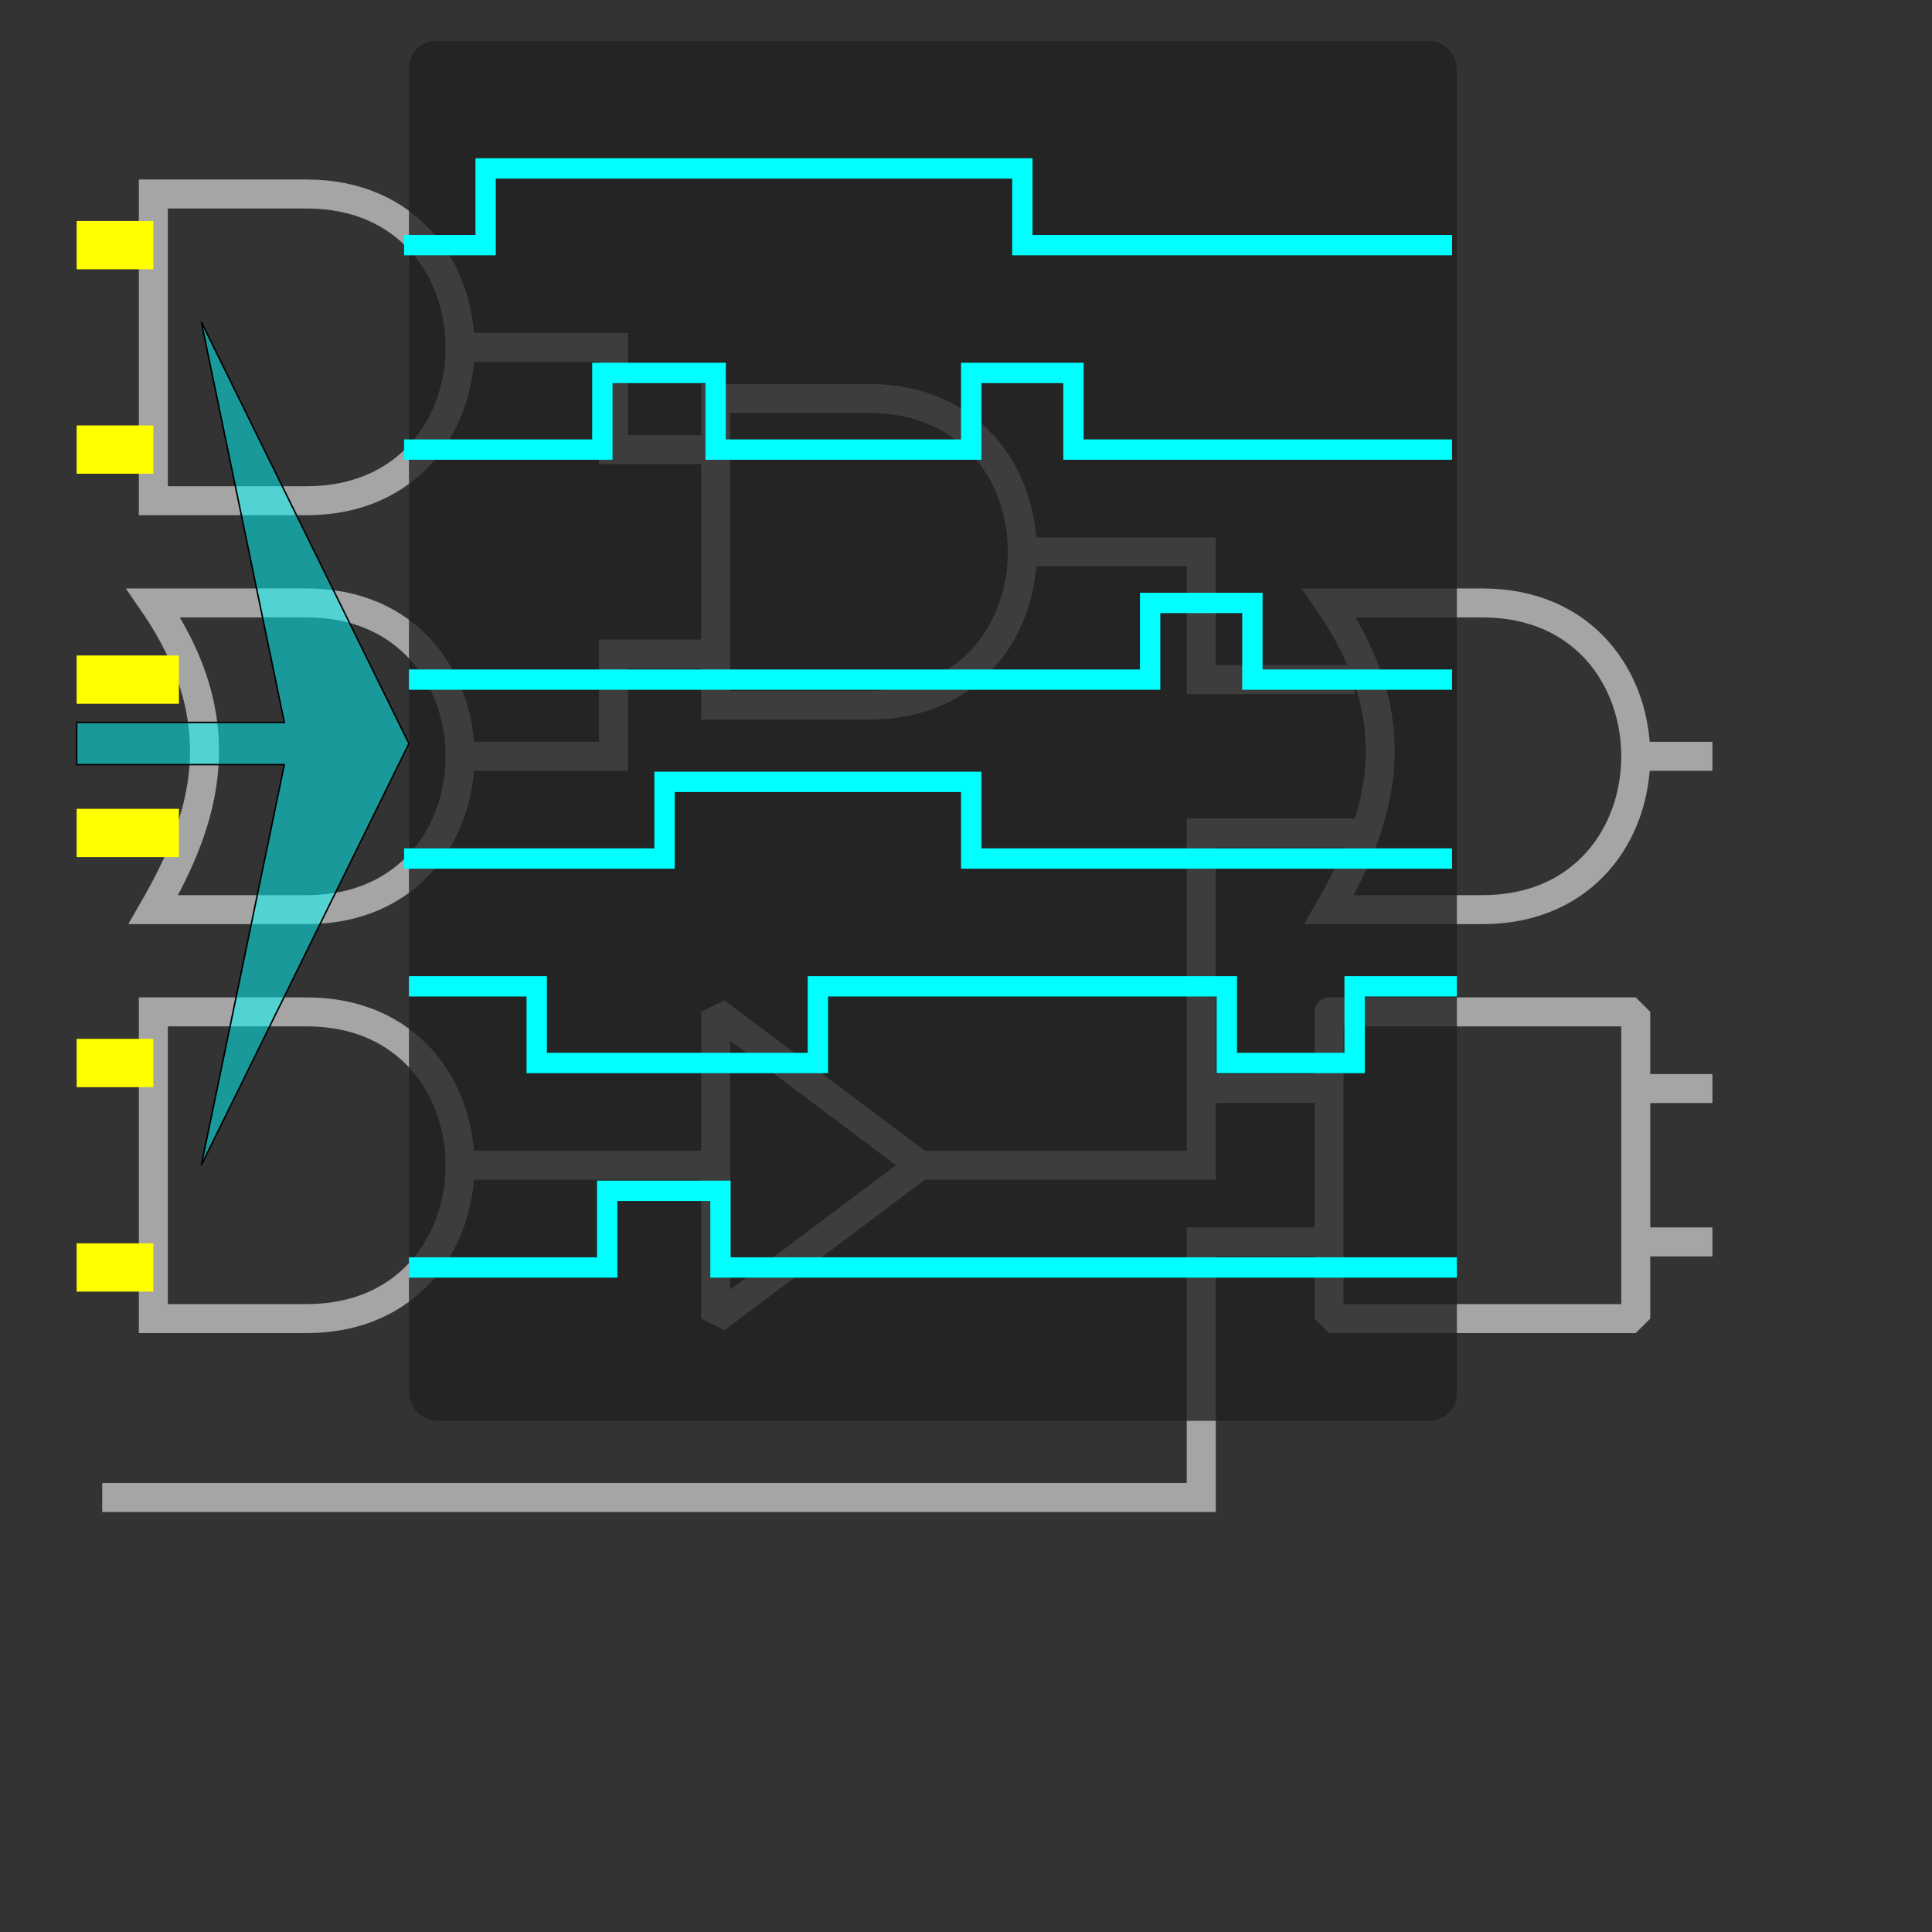 <?xml version="1.0" encoding="UTF-8" standalone="no"?>
<!-- Created with Inkscape (http://www.inkscape.org/) -->

<svg
   xmlns:dc="http://purl.org/dc/elements/1.1/"
   xmlns:cc="http://creativecommons.org/ns#"
   xmlns:rdf="http://www.w3.org/1999/02/22-rdf-syntax-ns#"
   xmlns:svg="http://www.w3.org/2000/svg"
   xmlns="http://www.w3.org/2000/svg"
   xmlns:sodipodi="http://sodipodi.sourceforge.net/DTD/sodipodi-0.dtd"
   xmlns:inkscape="http://www.inkscape.org/namespaces/inkscape"
   width="400mm"
   height="400mm"
   viewBox="0 0 400 400"
   version="1.1"
   id="svg821"
   inkscape:version="0.92.5 (2060ec1f9f, 2020-04-08)"
   sodipodi:docname="select_input.svg"
   inkscape:export-filename="/home/langhein/src/hal/plugins/gui/resources/icons/simulation_wizard/select_input.png"
   inkscape:export-xdpi="96"
   inkscape:export-ydpi="96">
  <rect x="0" y="0" width="400" height="400" fill="#333333" stroke="none"/>
  <defs
     id="defs815" />
  <sodipodi:namedview
     id="base"
     pagecolor="#ffffff"
     bordercolor="#666666"
     borderopacity="1.0"
     inkscape:pageopacity="0.0"
     inkscape:pageshadow="2"
     inkscape:zoom="0.49497475"
     inkscape:cx="378.71074"
     inkscape:cy="738.24644"
     inkscape:document-units="mm"
     inkscape:current-layer="layer1"
     showgrid="true"
     inkscape:window-width="2560"
     inkscape:window-height="1375"
     inkscape:window-x="1"
     inkscape:window-y="0"
     inkscape:window-maximized="1">
    <inkscape:grid
       type="xygrid"
       id="grid1366" />
  </sodipodi:namedview>
  <g
     inkscape:label="Layer 1"
     inkscape:groupmode="layer"
     id="layer1"
     transform="translate(0,103)">
    <path
       style="fill:none;stroke:#a5a5a5;stroke-width:6;stroke-linecap:butt;stroke-linejoin:miter;stroke-miterlimit:4;stroke-dasharray:none;stroke-opacity:1"
       d="M 31.75,-62.833 V 0.667 H 63.5 c 42.333,0 42.333,-63.5 0,-63.5 z"
       id="path1368"
       inkscape:connector-curvature="0"
       sodipodi:nodetypes="ccccc" />
    <path
       style="fill:none;stroke:#a5a5a5;stroke-width:6;stroke-linecap:butt;stroke-linejoin:miter;stroke-miterlimit:4;stroke-dasharray:none;stroke-opacity:1"
       d="m 31.75,21.833 c 17.053,24.821 10.872,44.663 0,63.5 H 63.5 c 42.333,0 42.333,-63.5 0,-63.5 z"
       id="path1368-5"
       inkscape:connector-curvature="0"
       sodipodi:nodetypes="ccccc" />
    <path
       style="fill:none;stroke:#a5a5a5;stroke-width:6;stroke-linecap:butt;stroke-linejoin:miter;stroke-miterlimit:4;stroke-dasharray:none;stroke-opacity:1"
       d="M 31.75,106.5 V 170 H 63.5 c 42.333,0 42.333,-63.5 0,-63.5 z"
       id="path1368-0"
       inkscape:connector-curvature="0"
       sodipodi:nodetypes="ccccc" />
    <path
       style="fill:none;stroke:#a5a5a5;stroke-width:6;stroke-linecap:butt;stroke-linejoin:miter;stroke-miterlimit:4;stroke-dasharray:none;stroke-opacity:1"
       d="m 148.167,-20.5 v 63.5 h 31.75 c 42.333,0 42.333,-63.5 0,-63.5 z"
       id="path1368-8"
       inkscape:connector-curvature="0"
       sodipodi:nodetypes="ccccc" />
    <path
       style="fill:none;stroke:#a5a5a5;stroke-width:6;stroke-linecap:round;stroke-linejoin:bevel;stroke-miterlimit:4;stroke-dasharray:none;stroke-opacity:1"
       d="m 148.167,106.5 v 63.5 L 190.5,138.25 Z"
       id="path1416"
       inkscape:connector-curvature="0" />
    <path
       style="fill:none;stroke:#ffff00;stroke-width:10;stroke-linecap:butt;stroke-linejoin:miter;stroke-miterlimit:4;stroke-dasharray:none;stroke-opacity:1"
       d="m 15.875,-52.25 15.875,4e-6"
       id="path1418"
       inkscape:connector-curvature="0"
       sodipodi:nodetypes="cc" />
    <path
       style="fill:none;stroke:#a5a5a5;stroke-width:6;stroke-linecap:butt;stroke-linejoin:miter;stroke-miterlimit:4;stroke-dasharray:none;stroke-opacity:1"
       d="m 275.167,21.833 c 17.053,24.821 10.872,44.663 0,63.5 h 31.75 c 42.333,0 42.333,-63.5 0,-63.5 z"
       id="path1368-5-5"
       inkscape:connector-curvature="0"
       sodipodi:nodetypes="ccccc" />
    <path
       style="fill:none;stroke:#a5a5a5;stroke-width:6;stroke-linecap:butt;stroke-linejoin:miter;stroke-miterlimit:4;stroke-dasharray:none;stroke-opacity:1"
       d="M 95.25,-31.083 H 127 v 21.167 h 21.167"
       id="path1435"
       inkscape:connector-curvature="0" />
    <path
       style="fill:none;stroke:#a5a5a5;stroke-width:6;stroke-linecap:butt;stroke-linejoin:miter;stroke-miterlimit:4;stroke-dasharray:none;stroke-opacity:1"
       d="M 95.25,53.583 H 127 V 32.417 h 21.167"
       id="path1437"
       inkscape:connector-curvature="0" />
    <path
       style="fill:none;stroke:#a5a5a5;stroke-width:6;stroke-linecap:butt;stroke-linejoin:miter;stroke-miterlimit:4;stroke-dasharray:none;stroke-opacity:1"
       d="m 280.458,37.708 h -31.75 V 11.25 h -37.042"
       id="path1441"
       inkscape:connector-curvature="0" />
    <path
       style="fill:none;stroke:#a5a5a5;stroke-width:6;stroke-linecap:butt;stroke-linejoin:miter;stroke-miterlimit:4;stroke-dasharray:none;stroke-opacity:1"
       d="M 95.25,138.25 H 148.167"
       id="path1443"
       inkscape:connector-curvature="0" />
    <path
       style="fill:none;stroke:#a5a5a5;stroke-width:6;stroke-linecap:round;stroke-linejoin:bevel;stroke-miterlimit:4;stroke-dasharray:none;stroke-opacity:1"
       d="m 275.167,106.5 -1e-5,63.5 h 63.5 V 106.5 h -63.5"
       id="path1445"
       inkscape:connector-curvature="0"
       sodipodi:nodetypes="ccccc" />
    <path
       style="fill:none;stroke:#a5a5a5;stroke-width:6;stroke-linecap:butt;stroke-linejoin:miter;stroke-miterlimit:4;stroke-dasharray:none;stroke-opacity:1"
       d="m 190.5,138.25 h 58.208 V 69.458 h 31.75"
       id="path1447"
       inkscape:connector-curvature="0" />
    <path
       style="fill:none;stroke:#ffff00;stroke-width:10;stroke-linecap:butt;stroke-linejoin:miter;stroke-miterlimit:4;stroke-dasharray:none;stroke-opacity:1"
       d="M 15.875,37.708 H 37.042"
       id="path1449"
       inkscape:connector-curvature="0" />
    <path
       style="fill:none;stroke:#ffff00;stroke-width:10;stroke-linecap:butt;stroke-linejoin:miter;stroke-miterlimit:4;stroke-dasharray:none;stroke-opacity:1"
       d="M 15.875,69.458 H 37.042"
       id="path1451"
       inkscape:connector-curvature="0" />
    <path
       style="fill:none;stroke:#ffff00;stroke-width:10;stroke-linecap:butt;stroke-linejoin:miter;stroke-miterlimit:4;stroke-dasharray:none;stroke-opacity:1"
       d="m 15.875,-9.917 15.875,3.2e-6"
       id="path1453"
       inkscape:connector-curvature="0"
       sodipodi:nodetypes="cc" />
    <path
       style="fill:none;stroke:#ffff00;stroke-width:10;stroke-linecap:butt;stroke-linejoin:miter;stroke-miterlimit:4;stroke-dasharray:none;stroke-opacity:1"
       d="M 15.875,117.083 H 31.75"
       id="path1455"
       inkscape:connector-curvature="0" />
    <path
       style="fill:none;stroke:#ffff00;stroke-width:10;stroke-linecap:butt;stroke-linejoin:miter;stroke-miterlimit:4;stroke-dasharray:none;stroke-opacity:1"
       d="M 15.875,159.417 H 31.75"
       id="path1457"
       inkscape:connector-curvature="0" />
    <path
       style="fill:none;stroke:#a5a5a5;stroke-width:6;stroke-linecap:butt;stroke-linejoin:miter;stroke-miterlimit:4;stroke-dasharray:none;stroke-opacity:1"
       d="m 248.708,122.375 h 26.458"
       id="path1459"
       inkscape:connector-curvature="0" />
    <path
       style="fill:none;stroke:#a5a5a5;stroke-width:6;stroke-linecap:butt;stroke-linejoin:miter;stroke-miterlimit:4;stroke-dasharray:none;stroke-opacity:1"
       d="m 275.167,154.125 h -26.458 v 52.917 H 21.167"
       id="path1461"
       inkscape:connector-curvature="0"
       sodipodi:nodetypes="cccc" />
    <path
       style="fill:none;stroke:#a5a5a5;stroke-width:6;stroke-linecap:butt;stroke-linejoin:miter;stroke-miterlimit:4;stroke-dasharray:none;stroke-opacity:1"
       d="m 338.667,53.583 15.875,1e-6"
       id="path1418-3"
       inkscape:connector-curvature="0"
       sodipodi:nodetypes="cc" />
    <path
       style="fill:none;stroke:#a5a5a5;stroke-width:6;stroke-linecap:butt;stroke-linejoin:miter;stroke-miterlimit:4;stroke-dasharray:none;stroke-opacity:1"
       d="m 338.667,122.375 h 15.875"
       id="path1418-33"
       inkscape:connector-curvature="0"
       sodipodi:nodetypes="cc" />
    <path
       style="fill:none;stroke:#a5a5a5;stroke-width:6;stroke-linecap:butt;stroke-linejoin:miter;stroke-miterlimit:4;stroke-dasharray:none;stroke-opacity:1"
       d="m 338.667,154.125 h 15.875"
       id="path1418-6"
       inkscape:connector-curvature="0"
       sodipodi:nodetypes="cc" />
    <path
       style="fill:#00ffff;fill-opacity:0.502;stroke:#000000;stroke-width:0.306px;stroke-linecap:butt;stroke-linejoin:miter;stroke-opacity:1"
       d="m 15.875,46.572 42.995,3e-6 L 41.672,-36.375 84.667,50.938 41.672,138.25 58.87,55.303 15.875,55.303 Z"
       id="path3473"
       inkscape:connector-curvature="0"
       sodipodi:nodetypes="cccccccc" />
    <rect
       style="fill:#202020;fill-opacity:0.784;stroke:#1e801e;stroke-width:0.01;stroke-linecap:round;stroke-linejoin:bevel;stroke-miterlimit:4;stroke-dasharray:none;stroke-opacity:1"
       id="rect840"
       width="216.958"
       height="285.75"
       x="84.667"
       y="-94.583"
       ry="5.603" />
    <path
       style="fill:none;stroke:#00ffff;stroke-width:4.211;stroke-linecap:butt;stroke-linejoin:miter;stroke-miterlimit:4;stroke-dasharray:none;stroke-opacity:1"
       d="m 84.667,159.417 c 11.727,0 41.046,0 41.046,0 v -15.875 h 23.455 v 15.875 H 301.625"
       id="path845"
       inkscape:connector-curvature="0" />
    <path
       style="fill:none;stroke:#00ffff;stroke-width:4.211;stroke-linecap:butt;stroke-linejoin:miter;stroke-miterlimit:4;stroke-dasharray:none;stroke-opacity:1"
       d="m 83.666,-9.917 h 41.046 V -25.792 h 23.455 v 15.875 h 52.917 V -25.792 H 222.25 v 15.875 h 78.374"
       id="path845-8"
       inkscape:connector-curvature="0"
       sodipodi:nodetypes="cccccccccc" />
    <path
       style="fill:none;stroke:#00ffff;stroke-width:4.211;stroke-linecap:butt;stroke-linejoin:miter;stroke-miterlimit:4;stroke-dasharray:none;stroke-opacity:1"
       d="M 83.666,74.75 H 137.583 V 58.875 h 63.5 V 74.75 h 99.541"
       id="path845-7-0"
       inkscape:connector-curvature="0"
       sodipodi:nodetypes="cccccc" />
    <path
       style="fill:none;stroke:#00ffff;stroke-width:4.211;stroke-linecap:butt;stroke-linejoin:miter;stroke-miterlimit:4;stroke-dasharray:none;stroke-opacity:1"
       d="M 84.667,101.208 H 111.125 v 15.875 h 58.208 v -15.875 c 31.75,0 -9.715,1e-4 84.667,1e-5 v 15.875 h 26.458 v -15.875 H 301.625"
       id="path845-7-8"
       inkscape:connector-curvature="0"
       sodipodi:nodetypes="cccccccccc" />
    <path
       style="fill:none;stroke:#00ffff;stroke-width:4.211;stroke-linecap:butt;stroke-linejoin:miter;stroke-miterlimit:4;stroke-dasharray:none;stroke-opacity:1"
       d="M 84.667,37.708 H 238.125 v -15.875 h 21.167 v 15.875 h 41.332"
       id="path845-7-6"
       inkscape:connector-curvature="0"
       sodipodi:nodetypes="cccccc" />
    <path
       style="fill:none;stroke:#00ffff;stroke-width:4.211;stroke-linecap:butt;stroke-linejoin:miter;stroke-miterlimit:4;stroke-dasharray:none;stroke-opacity:1"
       d="m 83.666,-52.25 h 16.876 v -15.875 l 111.125,1e-5 v 15.875 h 88.957"
       id="path845-7-2"
       inkscape:connector-curvature="0"
       sodipodi:nodetypes="cccccc" />
    <g
       id="g917" />
  </g>
</svg>
